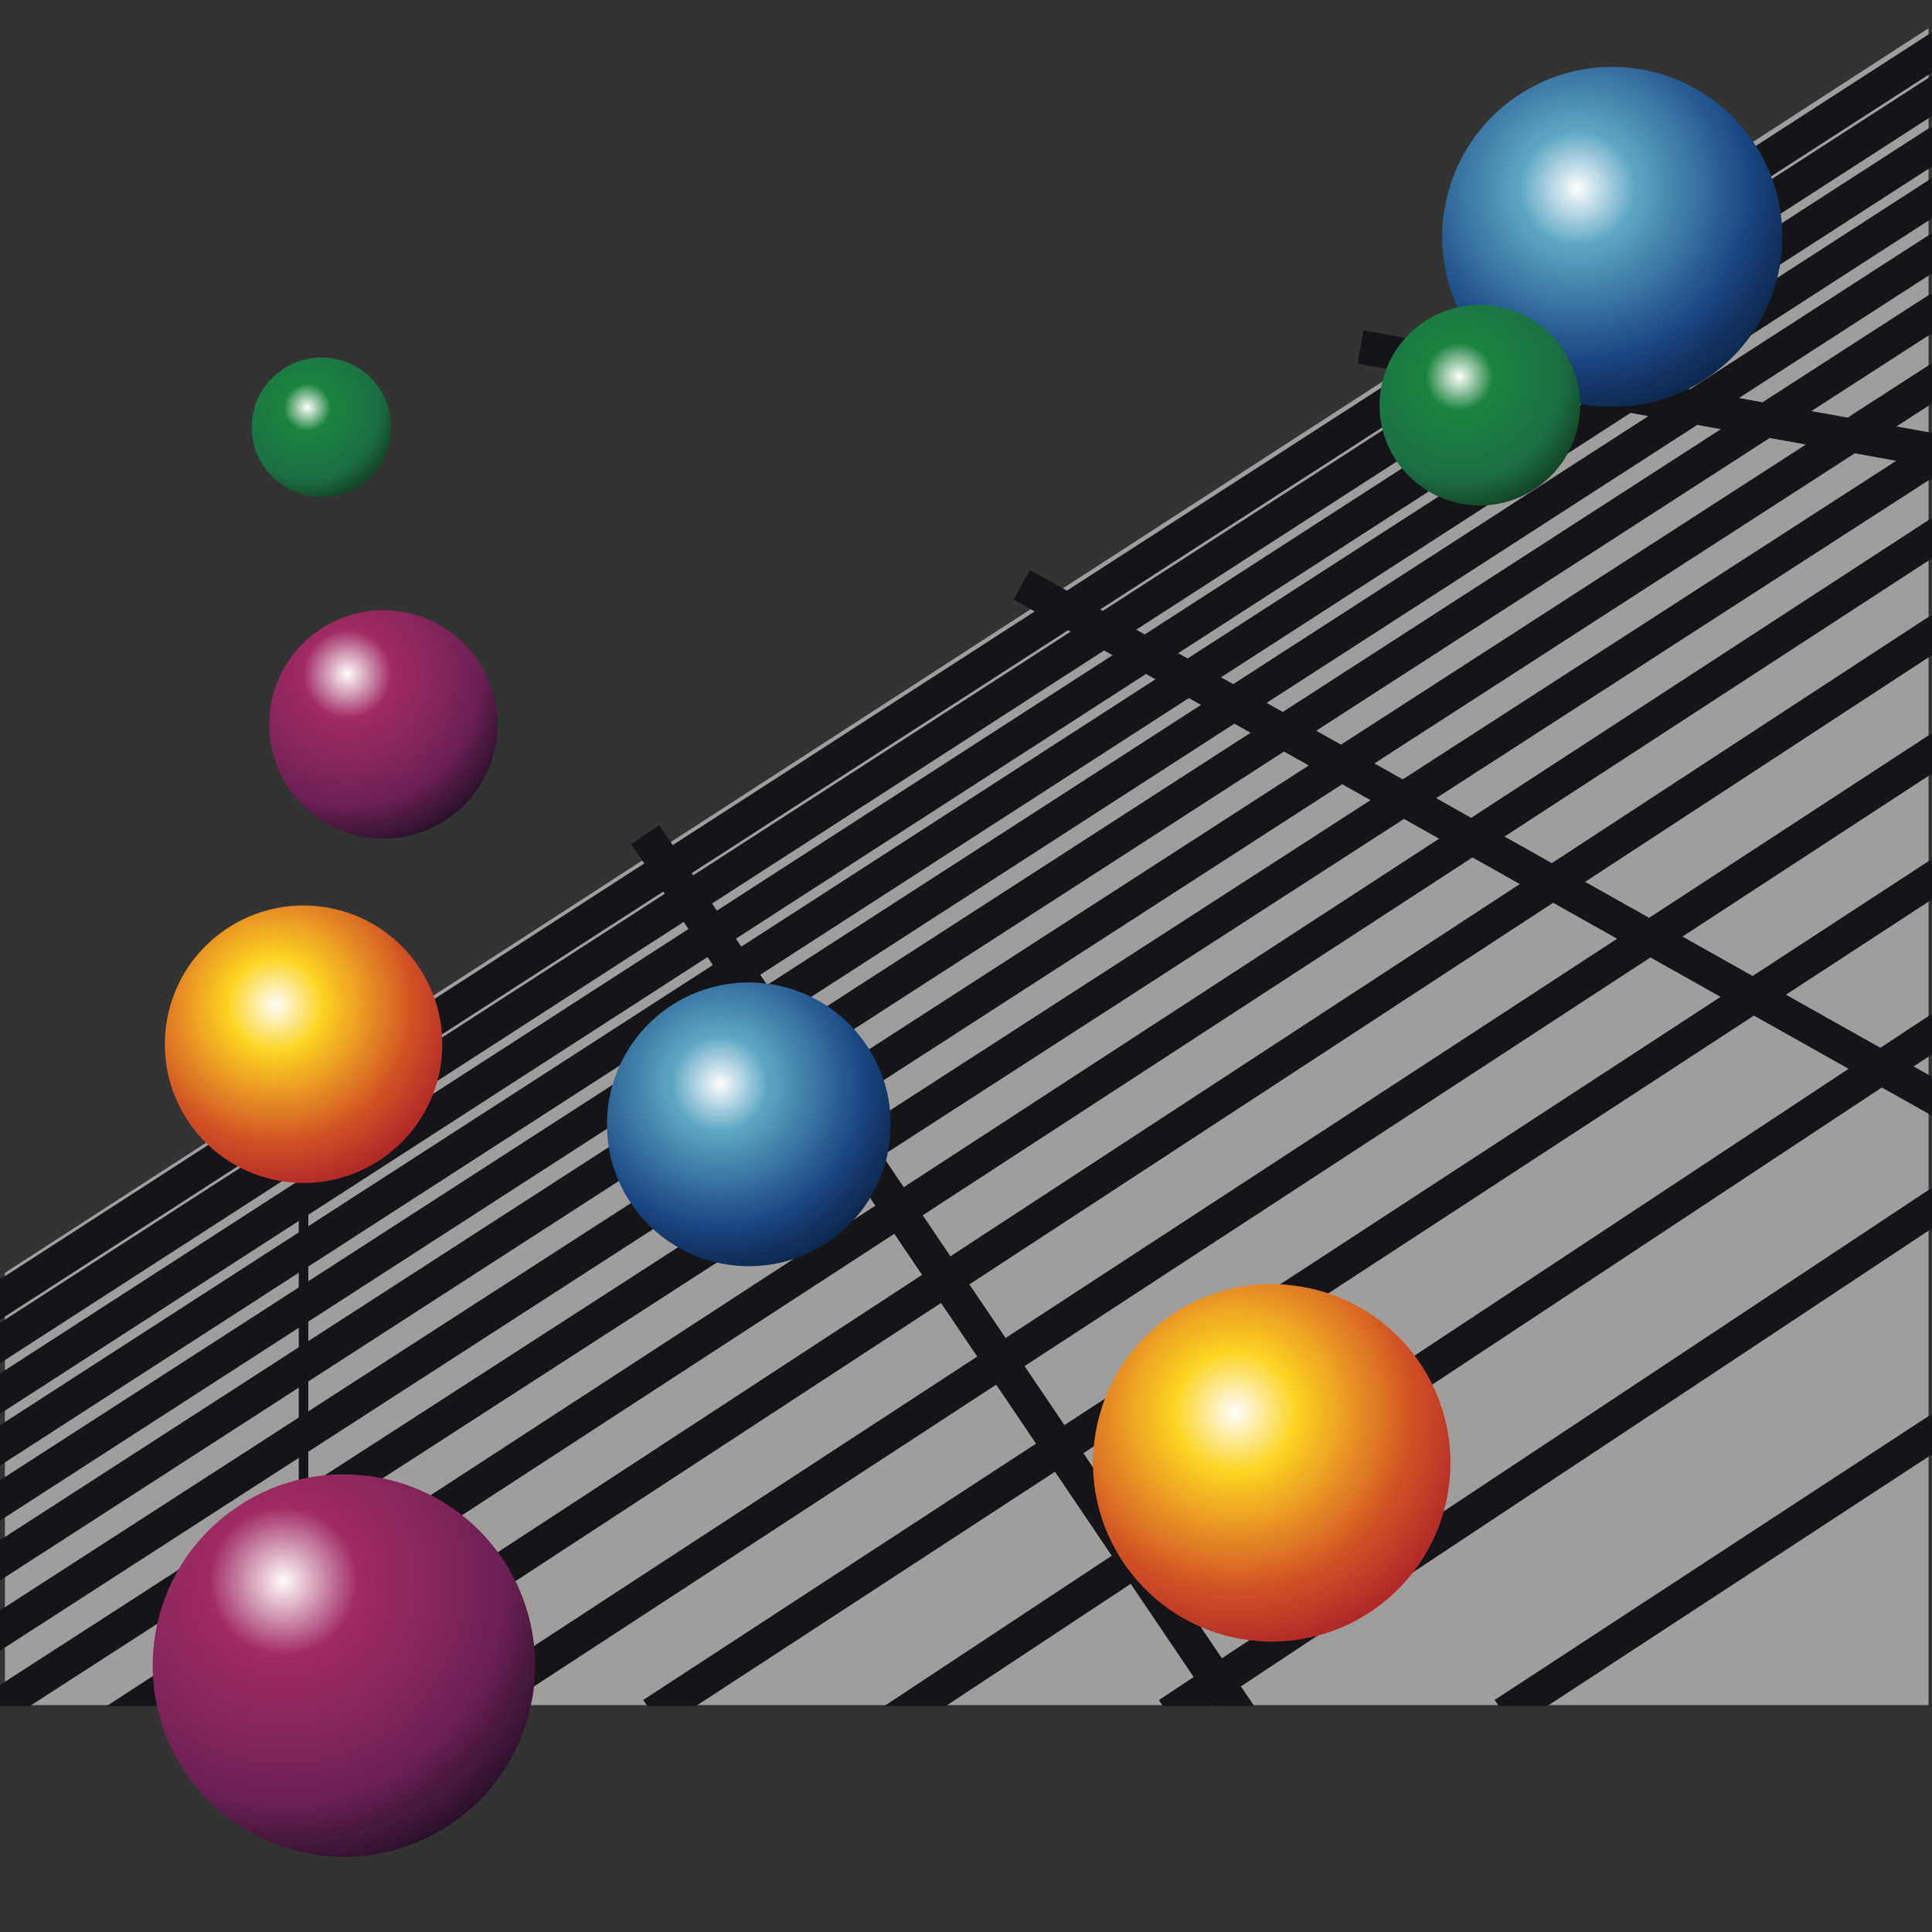 <?xml version="1.0" encoding="UTF-8"?>
<svg fill="none" viewBox="0 0 171 171" xmlns="http://www.w3.org/2000/svg">
    <rect x="0" y="0" width="171" height="171" fill="#333333" stroke="none"/>
    <path d="m0.435 112.66 170.26-110.16v148.42h-170.26v-38.262z" fill="#A09E9C"/>
    <path d="m26.443 95.832 0.847-0.544v55.638h-0.847v-55.095z" fill="#151419"/>
    <path d="m171 2.847-42.94 27.72-7.375-1.33-0.533 2.952 4.217 0.761-29.941 19.329-3.262-1.833-1.47 2.615 1.882 1.058-32.035 20.681-1.196-1.772-2.486 1.679 1.161 1.72-57.022 36.811v3.571l58.701-37.896 0.132 0.196-58.834 37.981v3.571l60.513-39.065 0.426 0.63-60.939 39.34v3.571l62.618-40.424 0.476 0.704-63.094 40.731v3.571l64.773-41.815 0.612 0.906-65.385 42.21v3.571l67.065-43.295 0.812 1.203-67.877 43.819v3.571l69.556-44.904 1.245 1.844-70.802 45.707v3.571l72.481-46.791 1.425 2.11-73.907 47.712v1.862h2.646l72.94-47.087 1.893 2.803-68.028 44.284h5.499l64.208-41.797 2.455 3.635-58.373 38.162h5.482l54.57-35.675 3.204 4.744-47.372 30.931h5.487l43.564-28.445 3.526 5.221-34.763 22.685 0.351 0.539h4.312l31.778-20.738 5.023 7.437-20.129 13.301h5.442l16.367-10.815 5.571 8.249-3.077 2.039 0.349 0.527h4.286l0.121-0.08 0.055 0.08h3.62l-1.174-1.738 61.165-40.537v-3.599l-62.844 41.65-5.569-8.245 63.978-42.277 4.435 2.492v-3.441l-1.621-0.911 1.621-1.071v-3.596l-4.562 3.014-8.362-4.699 12.924-8.434v-3.582l-15.873 10.359-6.211-3.49 22.084-14.419v-3.583l-25.033 16.345-5.666-3.184 30.699-20.07v-3.584l-33.647 21.997-4.187-2.352 37.834-24.628v-3.58l-40.785 26.55-3.098-1.741 43.883-28.33v-4.005l-3.144-0.567 3.144-2.029v-3.571l-7.467 4.821-3.206-0.578 10.673-6.89v-3.571l-14.996 9.681-2.091-0.377 17.087-11.031v-3.571l-21.41 13.822-1.576-0.284 22.986-14.839v-3.571l-27.309 17.63-1.224-0.221 28.533-18.42v-3.571l-32.857 21.211-1.096-0.198 33.953-21.919v-3.571l-38.276 24.71-0.341-0.061 38.617-24.929v-3.571zm0 122.29-38.706 25.322 0.351 0.537h4.308l34.047-22.274v-3.585zm-109.65-47.659-0.132-0.196 33.313-21.506 0.233 0.131-33.414 21.571zm36.264-23.41-0.233-0.131 31.308-20.211 0.34 0.061-31.415 20.28zm2.957 1.662 32.781-21.162 1.096 0.198-33.127 21.386-0.75-0.421zm3.707 2.083 34.494-22.268 1.224 0.221-34.88 22.517-0.838-0.471zm3.795 2.132 36.246-23.399 1.576 0.284-36.744 23.721-1.078-0.606zm4.035 2.267 38.11-24.603 2.091 0.377-38.771 25.029-1.43-0.804zm4.387 2.465 40.137-25.911 3.206 0.578-41.15 26.565-2.193-1.232zm5.15 2.894 42.516-27.447 3.67 0.662-43.676 28.195-2.51-1.41zm-2.85 1.84 2.51 1.41-44.882 28.974-1.425-2.111 43.797-28.274zm-38.805 35.666-1.887-2.794 46.16-29.8 3.111 1.748-47.384 30.845zm1.679 2.486 48.656-31.673 4.193 2.356-50.396 32.947-2.452-3.63zm4.131 6.117 51.665-33.777 5.664 3.183-54.124 35.34-3.205-4.746zm4.885 7.232 55.395-36.169 6.209 3.489-58.077 37.901-3.526-5.221zm5.205 7.707 59.348-38.73 8.381 4.709-62.716 41.444-5.013-7.423zm19.947-60.869-42.519 27.449-1.245-1.844 41.572-26.837 2.193 1.232zm-5.15-2.894-40.294 26.012-0.812-1.203 39.676-25.614 1.43 0.804zm-4.387-2.465-38.399 24.789-0.612-0.906 37.933-24.488 1.078 0.606zm-4.035-2.267-36.655 23.663-0.476-0.704 36.293-23.43 0.838 0.471zm-3.795-2.132-35.015 22.605-0.426-0.63 34.692-22.396 0.75 0.421z" clip-rule="evenodd" fill="#151419" fill-rule="evenodd"/>
    <circle transform="rotate(-35.13 142.7 20.967)" cx="142.7" cy="20.967" r="15.049" fill="url(#h)"/>
    <circle transform="rotate(-35.13 28.455 37.817)" cx="28.455" cy="37.817" r="6.173" fill="url(#g)"/>
    <circle transform="rotate(-35.13 33.935 64.12)" cx="33.935" cy="64.12" r="10.106" fill="url(#f)"/>
    <circle transform="rotate(-35.13 112.56 129.48)" cx="112.56" cy="129.48" r="15.818" fill="url(#e)"/>
    <circle transform="rotate(-35.13 66.278 99.514)" cx="66.278" cy="99.514" r="12.557" fill="url(#d)"/>
    <circle transform="rotate(-35.13 30.437 147.42)" cx="30.437" cy="147.42" r="16.925" fill="url(#c)"/>
    <circle transform="rotate(-35.13 130.98 35.862)" cx="130.98" cy="35.862" r="8.876" fill="url(#b)"/>
    <circle transform="rotate(-35.13 26.867 92.423)" cx="26.867" cy="92.423" r="12.28" fill="url(#a)"/>
    <defs>
        <radialGradient id="h" cx="0" cy="0" r="1" gradientTransform="translate(142.66 15.686) rotate(89.885) scale(20.33)" gradientUnits="userSpaceOnUse">
            <stop stop-color="#FFFDFC" offset="0"/>
            <stop stop-color="#5CA7C4" offset=".25"/>
            <stop stop-color="#194683" offset=".75"/>
            <stop stop-color="#0D264B" offset="1"/>
        </radialGradient>
        <radialGradient id="g" cx="0" cy="0" r="1" gradientTransform="translate(28.438 35.651) rotate(89.885) scale(8.339)" gradientUnits="userSpaceOnUse">
            <stop stop-color="#FFFDFC" offset="0"/>
            <stop stop-color="#1B8340" offset=".25"/>
            <stop stop-color="#1C7046" offset=".75"/>
            <stop stop-color="#124428" offset="1"/>
        </radialGradient>
        <radialGradient id="f" cx="0" cy="0" r="1" gradientTransform="translate(33.891 58.638) rotate(89.84) scale(15.587)" gradientUnits="userSpaceOnUse">
            <stop stop-color="#FFFDFC" offset="0"/>
            <stop stop-color="#A02C63" offset=".25"/>
            <stop stop-color="#6C2053" offset=".75"/>
            <stop stop-color="#28112A" offset="1"/>
        </radialGradient>
        <radialGradient id="e" cx="0" cy="0" r="1" gradientTransform="translate(112.51 123.93) rotate(89.885) scale(21.369)" gradientUnits="userSpaceOnUse">
            <stop stop-color="#FFFDFC" offset="0"/>
            <stop stop-color="#FDD422" offset=".25"/>
            <stop stop-color="#D04E25" offset=".75"/>
            <stop stop-color="#AF2828" offset="1"/>
        </radialGradient>
        <radialGradient id="d" cx="0" cy="0" r="1" gradientTransform="translate(66.244 95.107) rotate(89.885) scale(16.964)" gradientUnits="userSpaceOnUse">
            <stop stop-color="#FFFDFC" offset="0"/>
            <stop stop-color="#5CA7C4" offset=".25"/>
            <stop stop-color="#194683" offset=".75"/>
            <stop stop-color="#0D264B" offset="1"/>
        </radialGradient>
        <radialGradient id="c" cx="0" cy="0" r="1" gradientTransform="translate(30.364 138.24) rotate(89.84) scale(26.105)" gradientUnits="userSpaceOnUse">
            <stop stop-color="#FFFDFC" offset="0"/>
            <stop stop-color="#A02C63" offset=".25"/>
            <stop stop-color="#6C2053" offset=".75"/>
            <stop stop-color="#28112A" offset="1"/>
        </radialGradient>
        <radialGradient id="b" cx="0" cy="0" r="1" gradientTransform="translate(130.95 32.747) rotate(89.885) scale(11.992)" gradientUnits="userSpaceOnUse">
            <stop stop-color="#FFFDFC" offset="0"/>
            <stop stop-color="#1B8340" offset=".25"/>
            <stop stop-color="#1C7046" offset=".75"/>
            <stop stop-color="#124428" offset="1"/>
        </radialGradient>
        <radialGradient id="a" cx="0" cy="0" r="1" gradientTransform="translate(26.834 88.114) rotate(89.885) scale(16.589)" gradientUnits="userSpaceOnUse">
            <stop stop-color="#FFFDFC" offset="0"/>
            <stop stop-color="#FDD422" offset=".25"/>
            <stop stop-color="#D04E25" offset=".75"/>
            <stop stop-color="#AF2828" offset="1"/>
        </radialGradient>
    </defs>
</svg>
